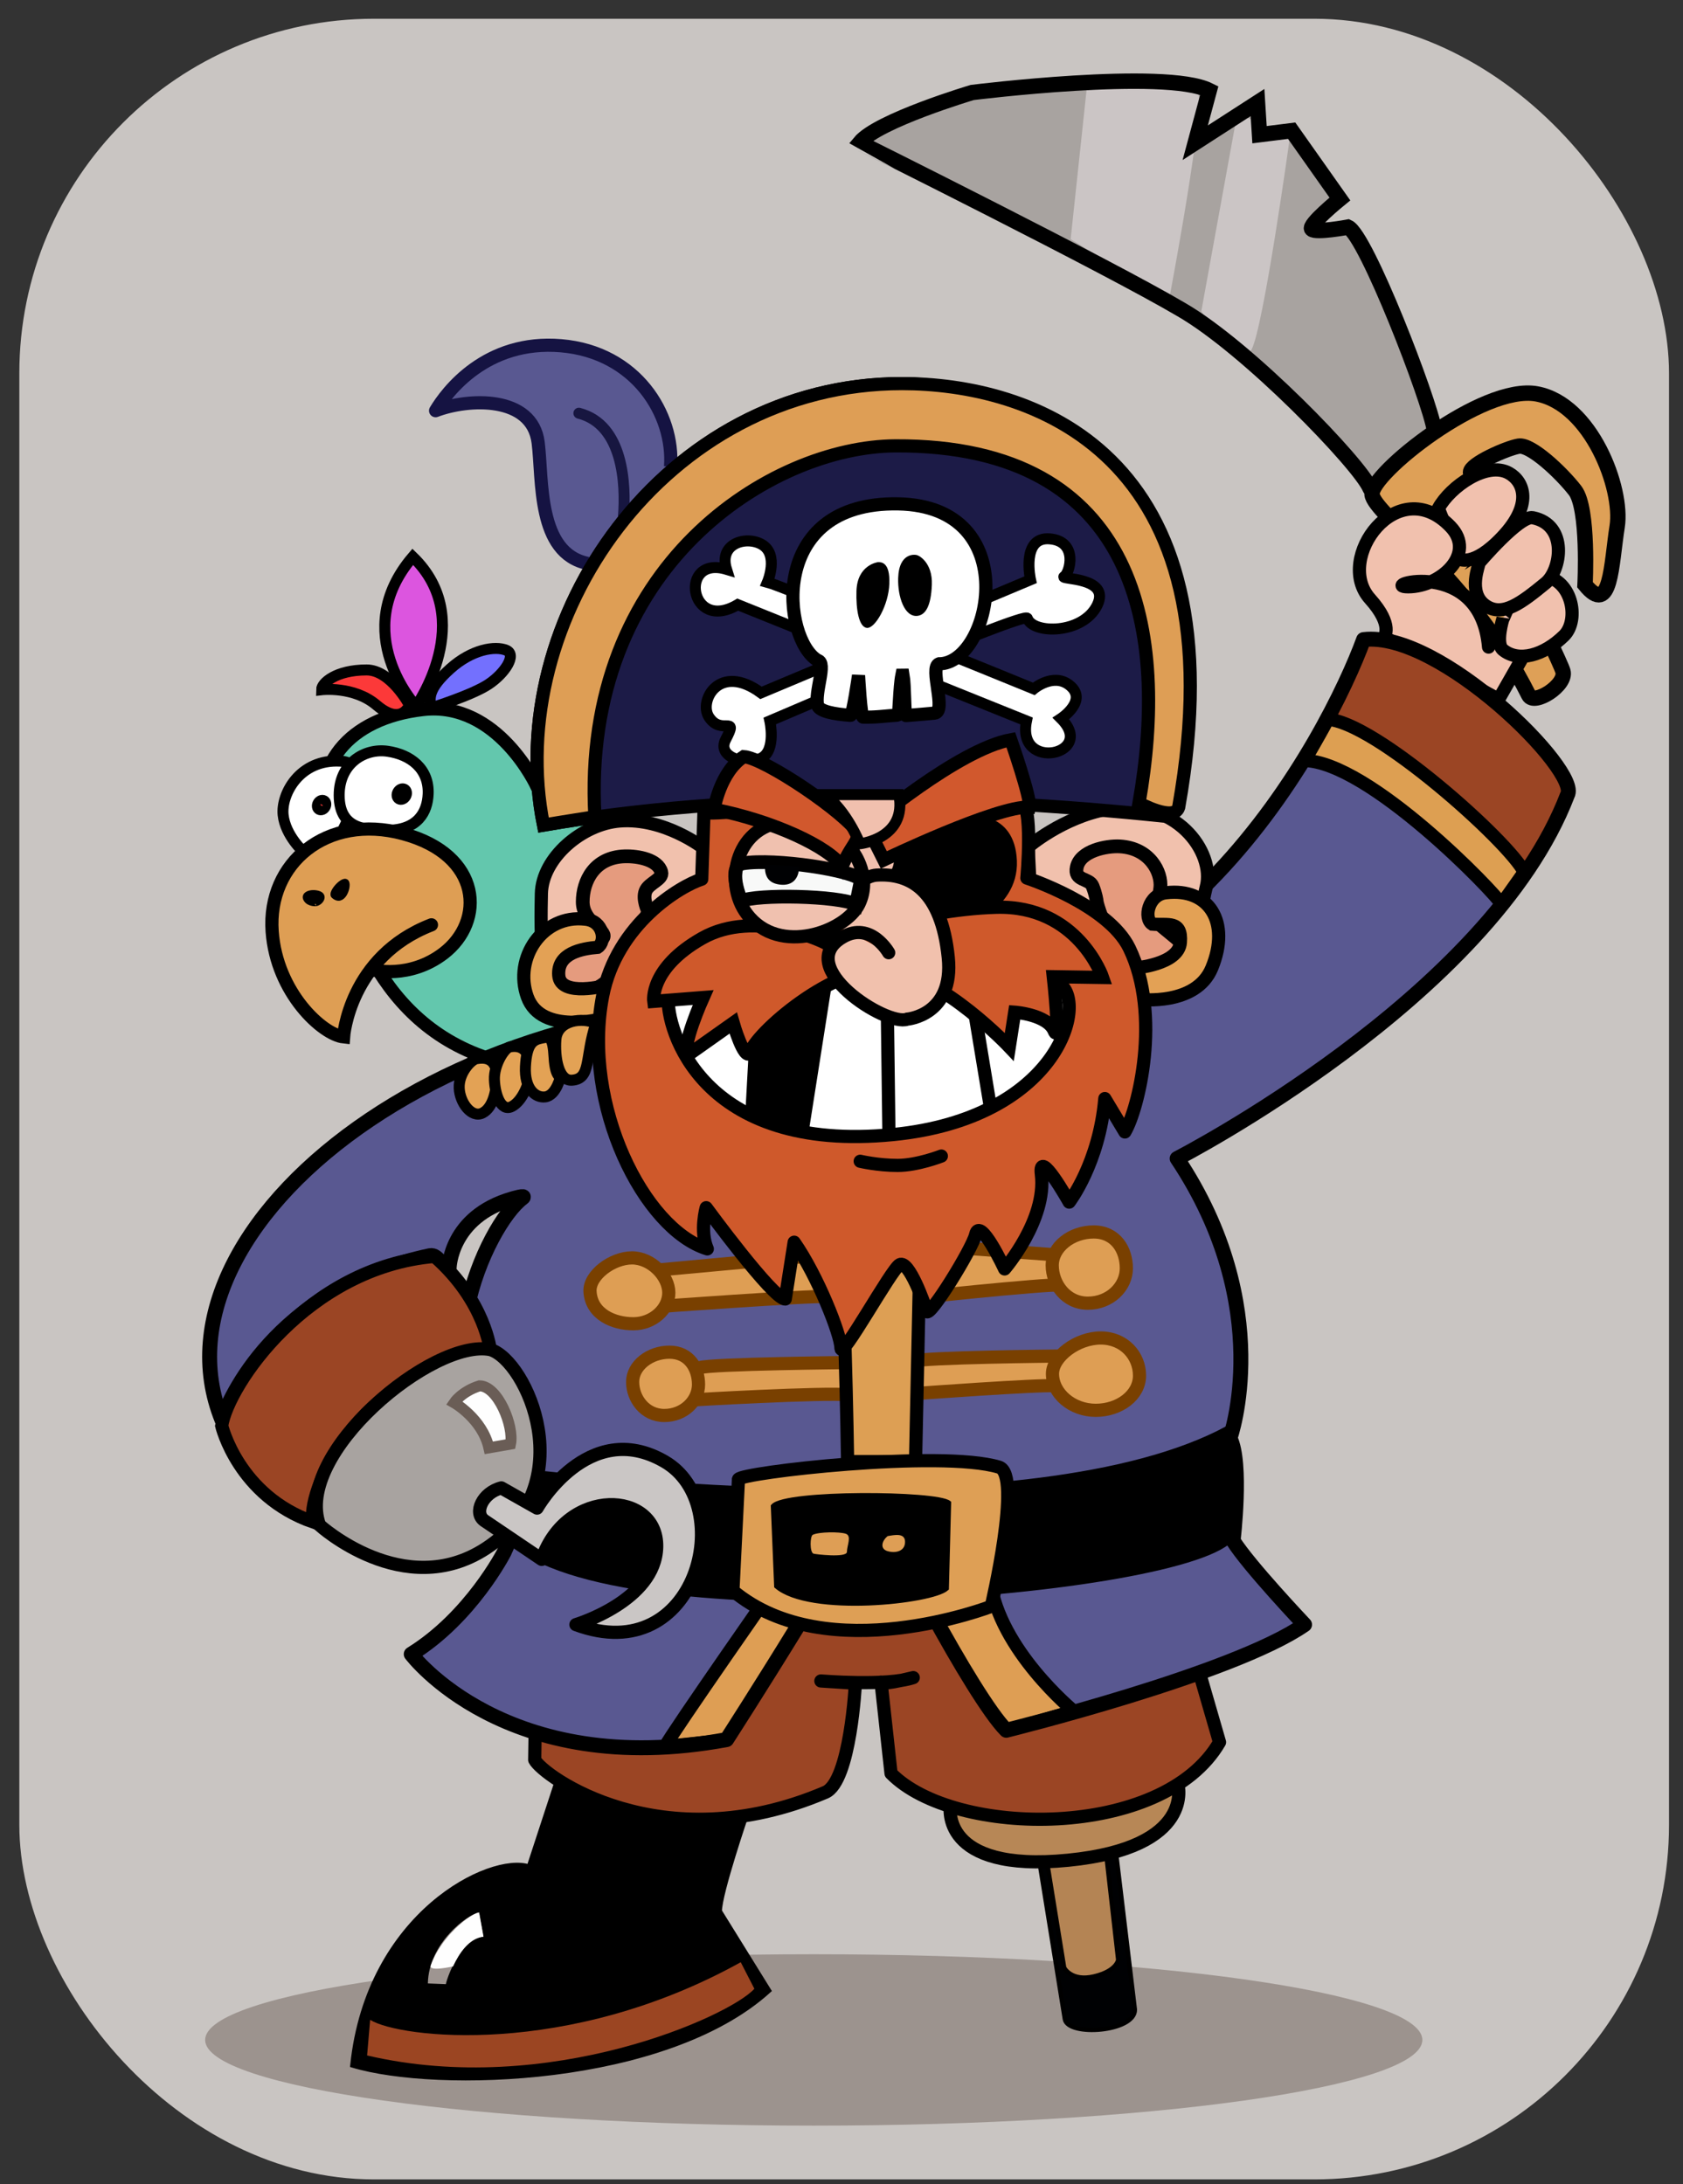 <?xml version="1.0" encoding="UTF-8" standalone="no"?>
<!-- Created with Inkscape (http://www.inkscape.org/) -->
<svg
   xmlns:dc="http://purl.org/dc/elements/1.1/"
   xmlns:cc="http://creativecommons.org/ns#"
   xmlns:rdf="http://www.w3.org/1999/02/22-rdf-syntax-ns#"
   xmlns:svg="http://www.w3.org/2000/svg"
   xmlns="http://www.w3.org/2000/svg"
   xmlns:sodipodi="http://sodipodi.sourceforge.net/DTD/sodipodi-0.dtd"
   xmlns:inkscape="http://www.inkscape.org/namespaces/inkscape"
   version="1.0"
   width="383"
   height="497"
   id="svg2"
   sodipodi:version="0.32"
   inkscape:version="0.46"
   sodipodi:docname="Piratey_vector_version.svg"
   inkscape:output_extension="org.inkscape.output.svg.inkscape">
  <rect width="100%" height="100%" fill="#333333" stroke="none"/>
  <sodipodi:namedview
     inkscape:window-height="711"
     inkscape:window-width="640"
     inkscape:pageshadow="2"
     inkscape:pageopacity="0.0"
     guidetolerance="10.0"
     gridtolerance="10.0"
     objecttolerance="10.0"
     borderopacity="1.0"
     bordercolor="#666666"
     pagecolor="#ffffff"
     id="base"
     showgrid="false"
     inkscape:zoom="0.99396378"
     inkscape:cx="191.5"
     inkscape:cy="248.5"
     inkscape:window-x="124"
     inkscape:window-y="170"
     inkscape:current-layer="svg2" />
  <defs
     id="defs4">
    <inkscape:perspective
       sodipodi:type="inkscape:persp3d"
       inkscape:vp_x="0 : 248.5 : 1"
       inkscape:vp_y="0 : 1000 : 0"
       inkscape:vp_z="383 : 248.5 : 1"
       inkscape:persp3d-origin="191.5 : 165.66667 : 1"
       id="perspective3469" />
  </defs>
  <rect
     style="opacity:1;fill:#c9c5c2;fill-opacity:1;stroke:none;stroke-width:4;stroke-linejoin:round;stroke-miterlimit:4;stroke-dasharray:none;stroke-dashoffset:0;stroke-opacity:1;display:inline"
     id="rect2463"
     width="375.416"
     height="491.667"
     x="4.399"
     y="4.266"
     ry="80.682" />
  <path
     id="path11436"
     style="fill:#a8a3a0;fill-opacity:1;fill-rule:evenodd;stroke:none;stroke-width:3;stroke-linecap:butt;stroke-linejoin:miter;stroke-opacity:1"
     d="M 311.777,109.565 C 309.491,104.078 284.027,79.201 268.796,70.431 C 252.194,60.622 195.639,32.481 195.638,32.48 C 199.753,27.451 221.243,21.049 221.243,21.049 C 221.243,21.049 265.139,15.562 275.198,20.592 C 275.198,20.592 271.997,32.48 271.997,32.48 L 286.172,23.335 L 286.629,30.651 L 293.945,29.737 L 304.919,45.283 C 304.919,45.283 297.603,51.227 298.517,52.142 C 299.432,53.056 306.748,51.684 306.748,51.684 C 310.863,53.513 326.409,96.305 326.409,96.305 L 311.777,109.565 z" />
  <path
     id="path16711"
     style="fill:#9c938e;fill-opacity:1;fill-rule:evenodd;stroke:none;stroke-width:2.5;stroke-linecap:round;stroke-linejoin:round;marker:none;marker-start:none;marker-mid:none;marker-end:none;stroke-miterlimit:4;stroke-dasharray:none;stroke-dashoffset:0;stroke-opacity:1;visibility:visible;display:inline;overflow:visible"
     d="M 323.684,464.2 C 323.684,474.97 261.675,483.7 185.184,483.7 C 108.692,483.7 46.684,474.97 46.684,464.2 C 46.684,453.43 108.692,444.7 185.184,444.7 C 261.675,444.7 323.684,453.43 323.684,464.2 z" />
  <path
     id="path3551"
     style="fill:#000000;fill-opacity:1;fill-rule:evenodd;stroke:#000000;stroke-width:1px;stroke-linecap:butt;stroke-linejoin:miter;stroke-opacity:1"
     d="M 127.243,403.761 L 120.366,424.753 C 111.68,421.858 83.769,435.399 80.192,469.994 C 99.375,475.785 151.492,474.337 175.018,452.984 C 175.018,452.984 163.798,434.887 163.798,434.887 C 163.798,430.841 169.951,412.81 169.951,412.81 L 127.243,403.761 z" />
  <path
     id="path3555"
     style="fill:#000103;fill-opacity:1;fill-rule:evenodd;stroke:#000000;stroke-width:1px;stroke-linecap:butt;stroke-linejoin:miter;stroke-opacity:1"
     d="M 236.546,423.667 L 242.336,459.498 C 243.06,463.48 258.261,462.407 258.261,457.327 C 258.261,457.327 253.918,421.134 253.918,421.134 L 236.546,423.667 z" />
  <path
     id="path8798"
     style="fill:#b48454;fill-opacity:1;fill-rule:evenodd;stroke:#000000;stroke-width:1px;stroke-linecap:butt;stroke-linejoin:miter;stroke-opacity:1"
     d="M 238.416,424.608 L 242.166,447.754 C 242.166,447.754 243.783,450.972 248.961,449.748 C 254.14,448.524 254.472,445.982 254.472,445.982 L 251.598,420.654" />
  <path
     id="path3553"
     style="fill:#b78756;fill-opacity:1;fill-rule:evenodd;stroke:#000000;stroke-width:3;stroke-linecap:butt;stroke-linejoin:miter;stroke-opacity:1"
     d="M 216.278,411 C 216.278,411 213.744,426.201 243.06,423.305 C 272.376,420.41 268.033,405.933 268.033,405.933 L 216.278,411 z" />
  <path
     id="path2656"
     style="fill:#9b4524;fill-opacity:1;fill-rule:evenodd;stroke:#000000;stroke-width:3;stroke-linecap:butt;stroke-linejoin:round;stroke-opacity:1"
     d="M 121.684,400.468 C 123.458,404.016 150.418,423.795 187.822,407.853 C 193.563,405.406 194.664,383.019 194.664,383.019 L 186.808,382.513 C 186.808,382.513 201.827,383.752 207.827,381.752 C 200.037,383.659 200.492,382.766 200.492,382.766 L 202.773,403.545 C 217.217,418.242 264.603,418.749 277.527,396.45 L 263.083,346.529 L 122.444,349.063 L 121.684,400.468 z" />
  <path
     id="path13192"
     style="fill:#63c7ad;fill-opacity:1;fill-rule:evenodd;stroke:#000000;stroke-width:3;stroke-linecap:butt;stroke-linejoin:miter;stroke-opacity:1"
     d="M 122.179,178.966 C 122.179,178.966 113.34,159.521 96.306,161.45 C 79.272,163.378 70.273,174.306 74.291,189.251 C 78.308,204.196 84.093,231.997 111.091,240.835 C 136.575,249.178 158.979,203.232 158.979,203.232 L 122.179,178.966 z" />
  <path
     id="path3584"
     style="fill:#f1c1ad;fill-opacity:1;fill-rule:evenodd;stroke:#000000;stroke-width:3;stroke-linecap:butt;stroke-linejoin:miter;stroke-opacity:1"
     d="M 160.087,192.979 C 160.087,192.979 151.243,186.036 141.08,186.813 C 132.447,187.473 123.39,195.237 123.202,203.33 C 123.014,211.422 122.826,228.735 128.283,229.112 C 133.741,229.488 136.94,228.547 136.94,228.547 L 137.128,228.547 L 159.899,203.33 L 160.087,192.979 z" />
  <path
     id="path12311"
     style="fill:#cbc5c5;fill-opacity:1;fill-rule:evenodd;stroke:none;stroke-width:1px;stroke-linecap:butt;stroke-linejoin:miter;stroke-opacity:1"
     d="M 243.648,54.428 L 247.306,20.135 C 247.306,20.135 270.168,18.763 272.454,20.592 C 274.741,22.421 266.053,68.145 266.053,68.145 L 243.648,54.428 z" />
  <path
     id="path11432"
     style="fill:#dea057;fill-opacity:1;fill-rule:evenodd;stroke:#000000;stroke-width:3.5;stroke-linecap:butt;stroke-linejoin:miter;marker:none;marker-start:none;marker-mid:none;marker-end:none;stroke-miterlimit:4;stroke-dasharray:none;stroke-dashoffset:0;stroke-opacity:1;visibility:visible;display:inline;overflow:visible"
     d="M 360.702,133.073 C 360.702,133.073 361.617,115.698 358.416,111.583 C 355.215,107.468 348.357,101.066 345.613,101.524 C 342.87,101.981 334.639,105.639 334.639,107.468 C 334.639,109.297 354.758,149.534 355.672,152.735 C 356.587,155.935 349.092,160.606 347.899,158.222 C 334.639,131.702 312.692,117.07 312.234,112.498 C 311.777,107.925 337.383,87.349 349.728,89.635 C 362.074,91.922 369.39,111.126 368.018,119.813 C 366.646,128.501 366.646,140.389 360.702,133.073 z" />
  <path
     id="path12313"
     style="fill:#cbc5c5;fill-opacity:1;fill-rule:evenodd;stroke:none;stroke-width:1px;stroke-linecap:butt;stroke-linejoin:miter;stroke-opacity:1"
     d="M 273.369,70.889 L 281.599,25.622 L 293.488,31.566 C 293.488,31.566 287.543,74.546 284.8,79.576 C 282.057,84.606 273.369,70.431 273.369,70.889 z" />
  <path
     id="path10553"
     style="fill:#f1c1ae;fill-opacity:1;fill-rule:evenodd;stroke:#000000;stroke-width:3;stroke-linecap:butt;stroke-linejoin:miter;stroke-miterlimit:4;stroke-dasharray:none;stroke-opacity:1"
     d="M 327.323,115.698 C 330.067,110.669 338.423,104.884 343.382,107.657 C 346.84,109.591 348.814,114.784 341.955,122.1 C 335.097,129.415 331.896,127.129 331.896,127.129 L 327.323,115.698 z" />
  <path
     id="path9673"
     style="fill:#f1c1ae;fill-opacity:1;fill-rule:evenodd;stroke:#000000;stroke-width:3;stroke-linecap:round;stroke-linejoin:round;stroke-miterlimit:4;stroke-dasharray:none;stroke-opacity:1"
     d="M 338.754,147.248 C 336.925,126.215 313.149,133.531 320.465,133.531 C 327.781,133.531 336.084,126.062 330.067,119.813 C 318.037,107.32 303.547,127.129 311.777,136.274 C 317.223,142.325 314.978,144.962 314.978,144.962 C 314.978,144.962 341.041,159.136 341.041,159.136 L 348.357,146.333" />
  <path
     id="path10557"
     style="fill:#f1c1ae;fill-opacity:1;fill-rule:evenodd;stroke:#000000;stroke-width:3;stroke-linecap:butt;stroke-linejoin:miter;stroke-miterlimit:4;stroke-dasharray:none;stroke-opacity:1"
     d="M 342.03,140.765 C 342.03,140.765 340.26,146.431 342.03,147.878 C 345.586,150.788 351.356,149.145 355.932,144.645 C 359.579,141.059 357.766,131.235 350.468,130.987 C 345.359,130.814 342.03,141.412 342.03,140.765 z" />
  <path
     id="path10555"
     style="fill:#f1c1ae;fill-opacity:1;fill-rule:evenodd;stroke:#000000;stroke-width:3;stroke-linecap:butt;stroke-linejoin:miter;stroke-miterlimit:4;stroke-dasharray:none;stroke-opacity:1"
     d="M 336.533,128.156 C 336.533,128.156 345.812,117.208 348.819,117.81 C 356.902,119.426 355.286,129.772 351.729,132.682 C 346.241,137.173 342.03,140.442 338.15,137.855 C 333.697,134.887 336.856,128.156 336.533,128.156 z" />
  <path
     id="path3624"
     style="fill:#595891;fill-opacity:1;fill-rule:evenodd;stroke:none;stroke-width:3;stroke-linecap:butt;stroke-linejoin:miter;stroke-opacity:1"
     d="M 228.995,393.734 C 228.995,393.734 280.613,381.006 296.877,369.692 C 296.877,369.692 284.149,356.257 280.613,350.6 C 280.613,350.6 282.735,332.923 279.906,327.266 C 279.906,327.266 290.513,297.567 267.885,263.626 C 267.885,263.626 339.303,226.391 356.981,180.188 C 360.266,171.602 320.149,144.167 310.312,145.539 C 302.534,166.753 266.265,238.325 198.589,229.685 C 109.468,218.308 31.768,276.923 50.523,323.138 C 52.959,316.035 64.239,292.264 97.473,285.193 C 99.381,284.787 101.045,288.305 102.495,287.964 C 102.495,287.964 104.885,275.873 116.565,272.819 C 116.565,272.819 90.724,310.459 116.327,334.283 C 121.421,339.023 117.347,347.313 114.717,353.238 C 114.717,353.238 107.181,368.012 93.584,376.41 C 93.584,376.41 115.09,405.176 165.355,395.855 C 165.355,395.855 196.679,347.202 198.589,339.287 C 201.064,347.418 221.57,386.309 228.995,393.734 z" />
  <path
     id="path3570"
     style="fill:#de9e54;fill-opacity:1;fill-rule:evenodd;stroke:#794000;stroke-width:3;stroke-linecap:butt;stroke-linejoin:miter;stroke-opacity:1"
     d="M 157.198,318.576 C 157.198,318.576 187.183,316.812 193.357,317.4 C 196.881,317.735 193.651,310.05 193.651,310.05 C 193.651,310.05 161.607,310.344 159.256,311.226 C 156.904,312.108 156.61,317.4 157.198,318.576 z" />
  <path
     id="path3561"
     style="fill:#de9e54;fill-opacity:1;fill-rule:evenodd;stroke:#794000;stroke-width:3;stroke-linecap:butt;stroke-linejoin:miter;marker:none;marker-start:none;marker-mid:none;marker-end:none;stroke-miterlimit:4;stroke-dasharray:none;stroke-dashoffset:0;stroke-opacity:1;visibility:visible;display:inline;overflow:visible"
     d="M 158.962,315.048 C 158.962,318.78 155.634,322.103 151.171,322.103 C 146.709,322.103 143.969,318.192 143.969,314.46 C 143.969,310.728 147.885,307.698 152.347,307.698 C 156.81,307.698 158.962,311.315 158.962,315.048 z" />
  <path
     id="path3539"
     style="fill:#de9e54;fill-opacity:1;fill-rule:evenodd;stroke:#000000;stroke-width:3;stroke-linecap:butt;stroke-linejoin:miter;stroke-opacity:1"
     d="M 213.162,368.322 L 225.346,359.734 C 227.373,375.445 244.328,389.351 244.328,389.351 L 229.603,393.669" />
  <path
     id="path3580"
     style="fill:#9b4524;fill-opacity:1;fill-rule:evenodd;stroke:#000000;stroke-width:1px;stroke-linecap:butt;stroke-linejoin:miter;stroke-opacity:1"
     d="M 302.178,164.607 L 310.772,146.074 C 323.53,144.964 353.025,165.531 357.648,179.214 C 357.648,179.214 346.923,199.737 346.923,199.737 L 302.178,164.607 z" />
  <path
     id="path3578"
     style="fill:#dd9f52;fill-opacity:1;fill-rule:evenodd;stroke:#000000;stroke-width:3;stroke-linecap:butt;stroke-linejoin:miter;stroke-opacity:1"
     d="M 296.738,173.06 C 311.529,173.245 340.426,203.353 341.696,205.735 L 346.853,198.459 C 343.48,191.593 312.717,164.052 301.993,163.682 C 301.993,163.682 297.292,172.875 296.738,173.06 z" />
  <path
     id="path3537"
     style="fill:#de9e54;fill-opacity:1;fill-rule:evenodd;stroke:#000000;stroke-width:3;stroke-linecap:butt;stroke-linejoin:miter;stroke-opacity:1"
     d="M 165.259,395.953 L 151.339,397.446 C 152.859,394.406 178.193,358.186 178.193,358.186 L 186.808,361.734" />
  <path
     id="coat"
     style="fill:none;fill-opacity:1;fill-rule:evenodd;stroke:#000000;stroke-width:3.4;stroke-linecap:butt;stroke-linejoin:round;stroke-miterlimit:4;stroke-dasharray:none;stroke-opacity:1"
     d="M 228.995,393.734 C 228.995,393.734 280.613,381.006 296.877,369.692 C 296.877,369.692 284.149,356.257 280.613,350.6 C 280.613,350.6 282.735,332.923 279.906,327.266 C 279.906,327.266 290.513,297.567 267.885,263.626 C 267.885,263.626 339.025,227.087 356.702,180.884 C 359.782,175.551 327.669,143.47 310.312,145.539 C 302.534,166.753 266.265,238.325 198.589,229.685 C 109.468,218.308 31.768,276.923 50.523,323.138 C 52.959,316.035 64.601,292.808 97.835,285.737 C 99.743,285.331 100.767,288.824 102.217,288.483 C 102.217,288.483 102.42,276.9 116.565,272.819 C 116.565,272.819 120.002,271.784 118.878,272.624 C 110.83,278.639 94.113,313.613 116.327,334.283 C 121.421,339.023 117.347,347.313 114.717,353.238 C 114.717,353.238 107.181,368.012 93.584,376.41 C 93.584,376.41 115.09,405.176 165.355,395.855 C 165.355,395.855 196.679,347.202 198.589,339.287 C 201.064,347.418 221.57,386.309 228.995,393.734 z" />
  <path
     id="path3586"
     style="fill:#f1c1ad;fill-opacity:1;fill-rule:evenodd;stroke:#000000;stroke-width:3;stroke-linecap:butt;stroke-linejoin:miter;marker:none;marker-start:none;marker-mid:none;marker-end:none;stroke-miterlimit:4;stroke-dasharray:none;stroke-dashoffset:0;stroke-opacity:1;visibility:visible;display:inline;overflow:visible"
     d="M 233.977,192.731 C 233.977,192.731 241.661,186.04 251.907,184.136 C 267.51,181.235 276.582,193.911 274.516,201.808 C 272.421,209.815 272.266,226.467 266.686,226.851 C 261.105,227.236 257.834,226.274 257.834,226.274 L 257.642,226.274 L 234.358,200.491 L 233.977,192.731 z" />
  <path
     id="path3594"
     style="fill:#e59b7e;fill-opacity:1;fill-rule:evenodd;stroke:#000000;stroke-width:3.125;stroke-linecap:butt;stroke-linejoin:miter;marker:none;marker-start:none;marker-mid:none;marker-end:none;stroke-miterlimit:4;stroke-dasharray:none;stroke-dashoffset:0;stroke-opacity:1;visibility:visible;display:inline;overflow:visible"
     d="M 249.57,205.023 C 249.57,205.023 249.383,203.517 248.629,201.636 C 247.876,199.756 244.336,200.526 245.053,197.307 C 245.888,193.567 251.827,192.435 254.839,192.603 C 261.614,192.979 264.437,198.437 264.061,202.012 C 263.568,206.691 261.614,204.27 261.991,208.034 C 262.175,209.879 270.271,214.621 270.083,216.503 C 269.895,218.385 270.459,224.03 261.991,221.96 C 253.522,219.89 249.382,205.211 249.57,205.023 z" />
  <path
     id="path3572"
     style="fill:#de9e54;fill-opacity:1;fill-rule:evenodd;stroke:#794000;stroke-width:3;stroke-linecap:butt;stroke-linejoin:miter;stroke-opacity:1"
     d="M 208.35,317.106 C 208.35,317.106 236.572,315.048 240.099,315.342 C 243.627,315.636 240.393,308.58 240.393,308.58 C 240.393,308.58 210.114,308.874 207.762,309.756 C 205.41,310.638 208.056,317.988 208.35,317.106 z" />
  <path
     id="path3592"
     style="fill:#e59b7e;fill-opacity:1;fill-rule:evenodd;stroke:#000000;stroke-width:3.125;stroke-linecap:butt;stroke-linejoin:miter;stroke-miterlimit:4;stroke-dasharray:none;stroke-opacity:1"
     d="M 147.479,207.282 C 147.479,207.282 146.161,204.647 146.914,202.765 C 147.667,200.883 150.937,200.113 150.49,198.437 C 149.737,195.614 145.225,194.777 142.209,194.861 C 135.246,195.049 132.612,200.507 132.612,205.211 C 132.612,209.916 138.069,211.61 137.316,213.304 C 136.564,214.997 126.778,216.879 126.966,218.761 C 127.154,220.643 125.46,227.606 133.929,225.536 C 142.398,223.466 147.667,207.47 147.479,207.282 z" />
  <path
     id="path3588"
     style="fill:#e3a155;fill-opacity:1;fill-rule:evenodd;stroke:#000000;stroke-width:3;stroke-linecap:butt;stroke-linejoin:miter;stroke-opacity:1"
     d="M 138.069,224.219 C 138.069,224.219 127.531,227.042 127.154,221.96 C 126.778,216.879 132.375,215.872 135.999,215.562 C 138.019,214.26 137.319,209.54 133.176,209.163 C 123.541,208.034 116.804,218.008 120.003,226.853 C 123.202,235.698 137.316,231.746 137.316,231.746 L 138.069,224.219 z" />
  <path
     id="path3574"
     style="fill:#de9e54;fill-opacity:1;fill-rule:evenodd;stroke:#794000;stroke-width:3;stroke-linecap:butt;stroke-linejoin:miter;stroke-opacity:1"
     d="M 148.379,297.409 C 148.379,297.409 184.538,294.763 188.065,295.057 C 191.593,295.351 186.008,285.65 186.008,285.65 L 147.791,289.178 L 148.379,297.409 z" />
  <path
     id="path3564"
     style="fill:#de9e54;fill-opacity:1;fill-rule:evenodd;stroke:#794000;stroke-width:3;stroke-linecap:butt;stroke-linejoin:miter;marker:none;marker-start:none;marker-mid:none;marker-end:none;stroke-miterlimit:4;stroke-dasharray:none;stroke-dashoffset:0;stroke-opacity:1;visibility:visible;display:inline;overflow:visible"
     d="M 152.2,294.175 C 152.2,297.908 148.578,301.231 144.116,301.231 C 139.653,301.231 134.562,299.084 134.268,293.882 C 134.057,290.155 139.359,286.238 143.822,286.238 C 148.284,286.238 152.2,290.443 152.2,294.175 z" />
  <path
     id="path2648"
     style="fill:#9b4524;fill-opacity:1;fill-rule:evenodd;stroke:#000000;stroke-width:3;stroke-linecap:butt;stroke-linejoin:miter;marker:none;marker-start:none;marker-mid:none;marker-end:none;stroke-miterlimit:4;stroke-dasharray:none;stroke-dashoffset:0;stroke-opacity:1;visibility:visible;display:inline;overflow:visible"
     d="M 98.887,285.9 C 69.896,288.375 51.864,315.245 50.45,324.437 C 50.45,324.437 54.224,340.399 71.31,346.358 C 69.542,340.701 80.142,312.516 111.615,307.467 C 111.615,307.467 110.554,296.153 98.887,285.9 z" />
  <path
     id="path3543"
     style="fill:#000000;fill-opacity:1;fill-rule:evenodd;stroke:#000000;stroke-width:1px;stroke-linecap:butt;stroke-linejoin:miter;stroke-opacity:1"
     d="M 116.109,350.584 C 139.422,373.644 271.69,362.96 280.562,349.777 L 279.301,324.99 C 234.702,349.063 127.005,335.38 122.444,335.126 L 116.109,350.584 z" />
  <path
     id="path2652"
     style="fill:#a8a3a0;fill-opacity:1;fill-rule:evenodd;stroke:#000000;stroke-width:3;stroke-linecap:butt;stroke-linejoin:miter;marker:none;marker-start:none;marker-mid:none;marker-end:none;stroke-miterlimit:4;stroke-dasharray:none;stroke-dashoffset:0;stroke-opacity:1;visibility:visible;display:inline;overflow:visible"
     d="M 72.724,347.065 C 72.724,347.065 91.907,364.521 110.554,352.368 C 132.765,337.893 119.817,309.579 111.615,307.113 C 98.644,304.446 66.714,330.801 72.724,347.065 z" />
  <path
     id="path2654"
     style="fill:#cac6c5;fill-opacity:1;fill-rule:evenodd;stroke:#000000;stroke-width:3;stroke-linecap:butt;stroke-linejoin:round;marker:none;marker-start:none;marker-mid:none;marker-end:none;stroke-miterlimit:4;stroke-dasharray:none;stroke-dashoffset:0;stroke-opacity:1;visibility:visible;display:inline;overflow:visible"
     d="M 110.201,346.004 C 107.726,344.236 109.847,339.64 114.09,338.58 C 114.09,338.58 122.221,343.176 122.221,343.176 C 122.221,343.176 133.869,322.556 151.213,332.569 C 168.133,342.338 158.637,379.945 131.06,369.692 C 131.06,369.692 149.175,364.284 149.445,352.015 C 149.726,339.228 128.939,338.226 123.282,354.843 C 123.282,354.843 110.201,346.004 110.201,346.004 z" />
  <path
     id="path3576"
     style="fill:#de9e54;fill-opacity:1;fill-rule:evenodd;stroke:#794000;stroke-width:3;stroke-linecap:butt;stroke-linejoin:miter;stroke-opacity:1"
     d="M 205.116,295.645 C 205.116,295.645 238.041,292.118 241.569,292.412 C 245.097,292.706 241.569,285.65 241.569,285.65 L 205.704,283.004 L 205.116,295.645 z" />
  <path
     id="path3549"
     style="fill:#dd9f54;fill-opacity:1;fill-rule:evenodd;stroke:#000000;stroke-width:3;stroke-linecap:butt;stroke-linejoin:miter;stroke-opacity:1"
     d="M 192.89,332.592 C 192.89,332.592 192.13,281.912 190.356,273.549 L 209.615,273.042 L 208.348,332.592 L 192.89,332.592 z" />
  <path
     id="path3566"
     style="fill:#de9e54;fill-opacity:1;fill-rule:evenodd;stroke:#794000;stroke-width:3;stroke-linecap:butt;stroke-linejoin:miter;marker:none;marker-start:none;marker-mid:none;marker-end:none;stroke-miterlimit:4;stroke-dasharray:none;stroke-dashoffset:0;stroke-opacity:1;visibility:visible;display:inline;overflow:visible"
     d="M 259.32,313.02 C 259.32,317.514 254.727,320.927 249.356,320.927 C 243.985,320.927 239.511,317.1 239.511,312.606 C 239.511,308.7 245.106,304.465 250.477,304.465 C 255.848,304.465 259.32,308.526 259.32,313.02 z" />
  <path
     id="path3541"
     style="fill:#de9f55;fill-opacity:1;fill-rule:evenodd;stroke:#000000;stroke-width:3;stroke-linecap:butt;stroke-linejoin:miter;stroke-opacity:1"
     d="M 168.05,336.619 C 168.55,335.119 214.02,329.836 227.353,333.859 C 232.674,335.465 225.579,365.535 225.579,365.535 C 225.579,365.535 188.329,379.979 166.79,361.987 C 166.79,361.987 168.05,336.619 168.05,336.619 z" />
  <path
     id="path3545"
     style="fill:#000000;fill-opacity:1;fill-rule:evenodd;stroke:#000000;stroke-width:1px;stroke-linecap:butt;stroke-linejoin:miter;stroke-opacity:1"
     d="M 175.912,342.728 L 176.672,360.973 C 184.274,367.562 212.149,364.521 215.443,361.48 L 215.95,341.968 C 213.162,339.687 178.7,339.434 175.912,342.728 z" />
  <path
     id="path3590"
     style="fill:#e3a155;fill-opacity:1;fill-rule:evenodd;stroke:#000000;stroke-width:3;stroke-linecap:butt;stroke-linejoin:miter;marker:none;marker-start:none;marker-mid:none;marker-end:none;stroke-miterlimit:4;stroke-dasharray:none;stroke-dashoffset:0;stroke-opacity:1;visibility:visible;display:inline;overflow:visible"
     d="M 258.271,220.267 C 258.271,220.267 268.245,219.514 268.621,214.433 C 268.998,209.352 265.847,210.603 262.223,210.293 C 260.203,208.991 261.279,203.518 265.422,203.141 C 275.057,202.012 280.101,209.728 275.773,220.267 C 272.199,228.967 259.4,227.418 259.4,227.418 L 258.271,220.267 z" />
  <path
     id="path3547"
     style="fill:#cf592b;fill-opacity:1;fill-rule:evenodd;stroke:#000000;stroke-width:3;stroke-linecap:butt;stroke-linejoin:round;stroke-opacity:1"
     d="M 159.694,200.062 C 154.88,201.583 140.324,210.228 137.141,226.67 C 132.348,251.432 146.586,279.727 160.961,284.192 C 159.188,280.138 160.708,274.816 160.708,274.816 C 160.708,274.816 175.912,295.595 178.7,295.595 L 180.727,282.672 C 186.048,290.274 191.37,303.704 191.37,306.745 C 191.37,309.786 202.89,288.702 204.759,287.767 C 206.841,286.726 210.375,296.609 210.882,298.383 C 211.389,300.157 221.271,284.192 222.031,280.898 C 223.002,276.693 228.62,288.753 228.62,288.753 C 228.62,288.753 238.249,277.604 236.982,267.214 C 236.206,260.846 243.317,273.549 243.317,273.549 C 243.317,273.549 250.159,264.68 251.426,249.983 C 251.426,249.983 255.988,257.585 255.988,257.585 C 259.028,252.517 264.383,231.008 257.001,215.773 C 252.187,205.839 233.688,199.809 233.688,199.809 C 233.688,199.809 235.25,182.825 232.182,182.235 C 214.365,178.805 163.498,186.095 160.201,184.858 C 160.201,184.858 159.694,200.062 159.694,200.062 z" />
  <path
     id="path3568"
     style="fill:#de9e54;fill-opacity:1;fill-rule:evenodd;stroke:#794000;stroke-width:3;stroke-linecap:butt;stroke-linejoin:miter;marker:none;marker-start:none;marker-mid:none;marker-end:none;stroke-miterlimit:4;stroke-dasharray:none;stroke-dashoffset:0;stroke-opacity:1;visibility:visible;display:inline;overflow:visible"
     d="M 256.323,288.608 C 256.323,292.807 252.58,296.546 247.559,296.546 C 242.538,296.546 239.456,292.146 239.456,287.947 C 239.456,283.748 243.861,280.34 248.882,280.34 C 253.902,280.34 256.323,284.409 256.323,288.608 z" />
  <path
     id="path6163"
     style="fill:#595891;fill-opacity:1;fill-rule:evenodd;stroke:#151342;stroke-width:3;stroke-linecap:butt;stroke-linejoin:round;stroke-opacity:1"
     d="M 133.767,128.217 C 122.178,125.9 123.532,109.14 122.468,100.714 C 121.104,89.919 106.55,90.607 99.128,93.451 C 101.662,89.211 110.589,77.227 127.683,78.675 C 144.776,80.124 153.468,94.32 152.599,106.199" />
  <path
     id="path6165"
     style="fill:none;fill-opacity:0.75;fill-rule:evenodd;stroke:#171640;stroke-width:2.5;stroke-linecap:round;stroke-linejoin:miter;stroke-miterlimit:4;stroke-dasharray:none;stroke-opacity:1"
     d="M 141.879,117.498 C 142.458,110.255 141.879,96.638 131.739,94.03" />
  <path
     id="path3557"
     style="fill:#1c1b47;fill-opacity:1;fill-rule:evenodd;stroke:#000000;stroke-width:3;stroke-linecap:butt;stroke-linejoin:miter;stroke-opacity:1"
     d="M 123.684,187.756 C 114.277,141.014 151.177,87.288 205.281,87.288 C 233.673,87.288 267.324,110.391 267.324,144.835 C 267.324,172.693 265.628,185.789 265.628,185.789 C 217.415,180.748 168.123,180.119 123.684,187.756 z" />
  <path
     id="path3597"
     style="fill:#de9e55;fill-opacity:1;fill-rule:evenodd;stroke:#000000;stroke-width:3;stroke-linecap:butt;stroke-linejoin:miter;stroke-opacity:1"
     d="M 123.684,187.756 C 114.277,141.014 151.177,87.288 205.281,87.288 C 233.673,87.288 282.801,102.002 268.23,183.708 C 267.173,187.093 259.205,182.737 259.205,182.737 C 265.927,144.503 259.57,101.188 203.782,101.456 C 175.684,101.59 132.122,128.626 135.388,185.874 C 135.388,185.874 127.521,187.097 123.684,187.756 z" />
  <path
     id="path12315"
     style="fill:none;fill-opacity:1;fill-rule:evenodd;stroke:#000000;stroke-width:3.5;stroke-linecap:round;stroke-linejoin:miter;stroke-miterlimit:4;stroke-dasharray:none;stroke-opacity:1"
     d="M 311.777,111.126 C 309.491,105.639 284.027,79.201 268.796,70.431 C 252.194,60.622 195.639,32.481 195.638,32.48 C 199.753,27.451 221.243,21.049 221.243,21.049 C 221.243,21.049 265.139,15.562 275.198,20.592 C 275.198,20.592 271.997,32.48 271.997,32.48 L 286.172,23.335 L 286.629,30.651 L 293.945,29.737 L 304.919,45.283 C 304.919,45.283 297.603,51.227 298.517,52.142 C 299.432,53.056 306.748,51.684 306.748,51.684 C 310.863,53.513 325.368,91.1 326.409,97.866" />
  <path
     id="path3601"
     style="fill:#000000;fill-opacity:1;fill-rule:evenodd;stroke:#000000;stroke-width:1px;stroke-linecap:butt;stroke-linejoin:miter;stroke-opacity:1"
     d="M 214.908,211.239 C 218.021,211.683 231.358,207.015 230.914,195.9 C 230.469,184.785 220.466,186.119 220.466,186.119 L 200.237,197.012 L 214.908,211.239 z" />
  <path
     id="path7915"
     style="fill:#ffffff;fill-opacity:1;fill-rule:evenodd;stroke:#000000;stroke-width:2.5;stroke-linecap:butt;stroke-linejoin:miter;stroke-miterlimit:4;stroke-dasharray:none;stroke-opacity:1"
     d="M 234.513,131.929 C 234.513,131.929 232.323,122.073 238.894,122.62 C 245.464,123.168 243.457,130.449 242.179,131.179 C 240.901,131.909 252.948,131.199 249.663,137.77 C 246.377,144.341 235.06,144.341 233.783,140.69 C 233.231,139.113 175.192,164.053 175.192,164.053 C 175.192,164.053 176.652,170.624 173.367,172.449 C 170.082,174.275 162.963,172.449 165.153,168.251 C 168.16,162.489 164.12,167.505 161.32,163.141 C 158.969,159.476 163.683,150.705 173.184,157.665 L 234.513,131.929 z" />
  <path
     id="path19343"
     style="fill:#f1c0ae;fill-opacity:1;fill-rule:evenodd;stroke:none;stroke-width:2.5;stroke-linecap:butt;stroke-linejoin:miter;marker:none;marker-start:none;marker-mid:none;marker-end:none;stroke-miterlimit:4;stroke-dasharray:none;stroke-dashoffset:0;stroke-opacity:1;visibility:visible;display:inline;overflow:visible"
     d="M 203.433,195.786 C 203.433,198.467 201,200.641 197.998,200.641 C 194.997,200.641 192.564,198.467 192.564,195.786 C 192.564,193.105 194.997,190.931 197.998,190.931 C 201,190.931 203.433,193.105 203.433,195.786 z" />
  <path
     id="path3603"
     style="fill:#d1582d;fill-opacity:1;fill-rule:evenodd;stroke:#000000;stroke-width:3;stroke-linecap:butt;stroke-linejoin:miter;marker:none;marker-start:none;marker-mid:none;marker-end:none;stroke-miterlimit:4;stroke-dasharray:none;stroke-dashoffset:0;stroke-opacity:1;visibility:visible;display:inline;overflow:visible"
     d="M 201.126,195.678 L 197.347,188.12 C 197.347,188.12 218.021,170.558 230.025,168.335 C 230.025,168.335 234.693,181.673 234.248,183.674 C 226.865,183.333 201.126,195.678 201.126,195.678 z" />
  <path
     id="path3611"
     style="fill:#ffffff;fill-opacity:1;fill-rule:evenodd;stroke:#000000;stroke-width:3;stroke-linecap:butt;stroke-linejoin:miter;stroke-opacity:1"
     d="M 152.085,226.716 C 151.48,234.176 159.683,262.516 203.299,258.17 C 240.452,254.468 247.658,228.53 241.206,223.893 C 240.197,222.147 171.039,221.07 152.085,226.716 z" />
  <path
     id="path3614"
     style="fill:none;fill-opacity:0.75;fill-rule:evenodd;stroke:#000000;stroke-width:3;stroke-linecap:butt;stroke-linejoin:miter;stroke-opacity:1"
     d="M 202.291,257.766 L 201.888,226.514" />
  <path
     id="path3616"
     style="fill:none;fill-opacity:0.75;fill-rule:evenodd;stroke:#000000;stroke-width:3;stroke-linecap:butt;stroke-linejoin:miter;stroke-opacity:1"
     d="M 225.277,251.314 L 221.446,228.127" />
  <path
     id="path3618"
     style="fill:#000000;fill-opacity:1;fill-rule:evenodd;stroke:none;stroke-width:1px;stroke-linecap:butt;stroke-linejoin:miter;stroke-opacity:1"
     d="M 169.627,253.129 L 171.24,223.489 L 189.387,223.489 L 183.943,258.17 L 169.627,253.129 z" />
  <path
     id="path3605"
     style="fill:#cf592b;fill-opacity:1;fill-rule:evenodd;stroke:#000000;stroke-width:3;stroke-linecap:butt;stroke-linejoin:miter;stroke-opacity:1"
     d="M 187.738,214.53 C 187.738,214.53 171.94,206.631 159.828,213.477 C 147.717,220.323 148.77,227.87 148.77,227.87 L 160.004,226.993 C 160.004,226.993 154.738,238.753 156.669,239.982 C 156.669,239.982 166.85,232.785 166.85,232.785 C 166.85,232.785 169.307,241.386 170.711,239.631 C 171.413,235.594 190.195,218.918 202.482,220.674 C 214.769,222.429 229.689,238.227 229.689,238.227 L 230.918,230.328 C 230.918,230.328 238.29,230.854 239.87,234.541 C 241.449,238.227 239.694,222.253 239.694,222.253 L 250.928,222.429 C 250.928,222.429 245.311,205.929 226.705,206.456 C 208.099,206.982 187.738,214.53 187.738,214.53 z" />
  <path
     id="path3599"
     style="fill:#f1c1ad;fill-opacity:1;fill-rule:evenodd;stroke:#000000;stroke-width:3;stroke-linecap:round;stroke-linejoin:miter;stroke-opacity:1"
     d="M 185.851,208.256 C 186.93,207.852 195.178,199.425 199.432,199.141 C 207.154,198.624 214.254,202.618 215.798,217.908 C 217.125,231.059 206.461,231.912 206.461,231.912 C 201.793,233.691 180.313,219.896 191.79,213.239 C 198.153,209.548 202.238,216.796 202.238,216.796" />
  <path
     id="path3607"
     style="fill:#f0c1af;fill-opacity:1;fill-rule:evenodd;stroke:none;stroke-width:3;stroke-linecap:butt;stroke-linejoin:miter;stroke-opacity:1"
     d="M 194.232,193.993 C 194.232,193.993 198.445,199.61 195.461,205.754 C 192.477,211.897 177.381,217.69 170.009,208.036 C 164.416,200.712 167.727,187.148 179.488,186.972 C 191.248,186.797 194.759,194.52 194.232,193.993 z" />
  <path
     id="path3609"
     style="fill:#f8f9f8;fill-opacity:1;fill-rule:evenodd;stroke:#000000;stroke-width:3.125;stroke-linecap:butt;stroke-linejoin:miter;stroke-miterlimit:4;stroke-dasharray:none;stroke-opacity:1"
     d="M 168.685,205.047 C 172.315,203.434 190.779,203.801 194.812,205.817 C 194.812,205.817 195.935,200.267 195.935,200.267 C 194.523,198.05 176.281,195.261 169.022,196.471 C 165.355,197.082 168.685,205.047 168.685,205.047 z" />
  <path
     id="path3620"
     style="fill:#000103;fill-opacity:1;fill-rule:evenodd;stroke:none;stroke-width:1px;stroke-linecap:butt;stroke-linejoin:miter;stroke-opacity:1"
     d="M 174.063,196.79 C 174.014,198.782 174.379,200.877 177.383,201.285 C 180.621,201.725 181.841,199.578 181.843,197.252 C 181.843,197.252 177.087,196.723 174.063,196.79 z" />
  <path
     id="path1773"
     style="fill:#9b4522;fill-opacity:1;fill-rule:evenodd;stroke:none;stroke-width:1px;stroke-linecap:butt;stroke-linejoin:miter;stroke-opacity:1"
     d="M 84.232,459.623 C 90.786,463.762 129.074,468.418 168.569,446.515 C 168.569,446.515 171.674,452.551 171.674,452.551 C 166.155,458.76 124.935,477.387 83.542,467.729 C 83.542,467.729 84.232,459.623 84.232,459.623 z" />
  <path
     id="path2649"
     style="fill:#fefefe;fill-opacity:1;fill-rule:evenodd;stroke:#6a5d56;stroke-width:2.5;stroke-linecap:butt;stroke-linejoin:miter;stroke-miterlimit:4;stroke-dasharray:none;stroke-opacity:1"
     d="M 103.345,319.203 C 103.345,319.203 109.76,322.838 111.257,329.466 L 116.175,328.611 C 117.03,324.548 113.312,315.354 109.118,315.354 C 105.056,316.637 103.345,319.203 103.345,319.203 z" />
  <path
     id="path3528"
     style="fill:none;fill-opacity:1;fill-rule:evenodd;stroke:#000000;stroke-width:3;stroke-linecap:butt;stroke-linejoin:miter;stroke-opacity:1"
     d="M 194.232,193.993 C 194.232,193.993 198.445,199.61 195.461,205.754 C 192.477,211.897 177.381,217.69 170.009,208.036 C 164.416,200.712 167.727,187.148 179.488,186.972 C 191.248,186.797 194.759,194.52 194.232,193.993 z" />
  <path
     id="path3559"
     style="fill:#d1582d;fill-opacity:1;fill-rule:evenodd;stroke:#000000;stroke-width:3;stroke-linecap:butt;stroke-linejoin:miter;stroke-opacity:1"
     d="M 162.489,184.161 C 162.489,184.161 163.837,175.646 169.251,172.175 C 173.954,172.469 192.712,185.133 195.415,189.814 C 194.622,192.435 193.688,192.516 191.593,197.163 C 188.653,192.754 176.012,186.806 162.489,184.161 z" />
  <path
     id="path5278"
     style="fill:none;fill-opacity:0.75;fill-rule:evenodd;stroke:#000000;stroke-width:3;stroke-linecap:round;stroke-linejoin:miter;stroke-opacity:1"
     d="M 195.754,264.251 C 195.754,264.251 199.779,265.198 204.277,265.198 C 208.776,265.198 214.221,263.068 214.221,263.068" />
  <path
     id="path6153"
     style="fill:#de9e55;fill-opacity:1;fill-rule:evenodd;stroke:none;stroke-width:1px;stroke-linecap:butt;stroke-linejoin:miter;stroke-opacity:1"
     d="M 184.968,349.247 C 184.331,349.548 184.236,353.14 185.1,353.537 C 185.383,353.667 192.732,354.56 192.732,353.14 C 192.732,351.719 193.888,349.484 192.468,349.01 C 191.047,348.537 186.411,348.566 184.968,349.247 z" />
  <path
     id="path6155"
     style="fill:#de9e55;fill-opacity:1;fill-rule:evenodd;stroke:none;stroke-width:1px;stroke-linecap:butt;stroke-linejoin:miter;stroke-opacity:1"
     d="M 202.005,349.548 C 200.685,350.603 200.158,352.45 202.005,352.978 C 203.852,353.506 205.963,352.978 205.963,350.867 C 205.963,348.756 203.588,349.284 202.005,349.548 z" />
  <path
     id="path6157"
     style="fill:#9e9591;fill-opacity:1;fill-rule:evenodd;stroke:none;stroke-width:1px;stroke-linecap:butt;stroke-linejoin:miter;stroke-opacity:1"
     d="M 101.473,451.506 C 101.534,450.708 104.578,441.295 110.023,440.7 C 110.023,440.7 109.025,435.191 109.025,435.191 C 106.507,435.559 97.542,442.114 97.37,451.343 C 97.37,451.343 101.473,451.506 101.473,451.506 z" />
  <path
     id="path6161"
     style="fill:#fefefe;fill-opacity:1;fill-rule:evenodd;stroke:none;stroke-width:1px;stroke-linecap:butt;stroke-linejoin:miter;stroke-opacity:1"
     d="M 103.103,447.46 C 104.503,444.486 106.69,441.064 110.023,440.7 C 110.023,440.7 109.025,435.191 109.025,435.191 C 106.972,435.491 100.388,440.641 98.023,447.262 C 97.488,448.762 103.103,447.46 103.103,447.46 z" />
  <path
     id="path7919"
     style="fill:#ffffff;fill-opacity:1;fill-rule:evenodd;stroke:#000000;stroke-width:2.5;stroke-linecap:butt;stroke-linejoin:miter;stroke-miterlimit:4;stroke-dasharray:none;stroke-opacity:1"
     d="M 167.891,137.587 C 156.757,144.158 154.384,126.271 165.336,129.556 C 163.49,123.654 169.816,121.847 173.367,123.898 C 177.319,126.179 174.645,132.476 174.645,132.476 C 177.565,133.207 235.243,156.752 235.243,156.752 C 235.243,156.752 239.632,153.072 243.274,155.84 C 247.837,159.308 241.449,163.506 241.449,163.506 C 249.663,171.719 231.227,175.735 233.6,164.053 C 233.6,164.053 167.891,137.587 167.891,137.587 z" />
  <path
     id="path7913"
     style="fill:#ffffff;fill-opacity:1;fill-rule:evenodd;stroke:#000000;stroke-width:3;stroke-linecap:butt;stroke-linejoin:miter;stroke-opacity:1"
     d="M 186.084,160.606 C 185.309,157.508 188.249,150.773 186.084,150.281 C 178.082,145.634 174.436,114.093 204.411,114.659 C 233.309,115.204 225.578,151.055 213.704,151.055 C 211.412,151.836 215.511,162.018 212.671,162.276 C 211.991,162.338 208.577,162.657 206.171,162.833 C 205.84,162.857 205.918,155.854 205.517,153.658 C 205.517,153.658 205.237,153.661 205.237,153.661 C 204.677,156.409 204.655,162.709 204.34,162.728 C 201.536,162.893 199.389,163.265 196.408,163.184 C 195.897,163.17 195.378,153.699 195.378,153.699 C 195.378,153.699 194.078,162.815 193.56,162.778 C 189.685,162.5 186.625,161.868 186.084,160.606 z" />
  <path
     id="path7921"
     style="fill:#000000;fill-opacity:1;fill-rule:evenodd;stroke:none;stroke-width:1px;stroke-linecap:butt;stroke-linejoin:miter;stroke-opacity:1"
     d="M 199.833,127.913 C 199.833,127.913 195.087,128.461 194.905,134.484 C 194.774,138.684 195.453,142.698 197.278,142.88 C 199.13,143.066 202.206,137.77 202.388,132.841 C 202.571,127.913 200.563,127.913 199.833,127.913 z" />
  <path
     id="path7923"
     style="fill:#000000;fill-opacity:1;fill-rule:evenodd;stroke:none;stroke-width:1px;stroke-linecap:butt;stroke-linejoin:miter;stroke-opacity:1"
     d="M 208.42,126.271 C 208.42,126.271 204.579,125.54 204.396,131.564 C 204.265,135.764 205.828,140.479 208.777,140.143 C 210.6,139.934 211.88,137.952 212.062,133.024 C 212.245,128.096 209.15,126.271 208.42,126.271 z" />
  <path
     id="path12317"
     style="fill:#f1c0ae;fill-opacity:1;fill-rule:evenodd;stroke:#000000;stroke-width:2.5;stroke-linecap:butt;stroke-linejoin:miter;stroke-miterlimit:4;stroke-dasharray:none;stroke-opacity:1"
     d="M 195.687,192.006 C 195.687,192.006 206.484,190.849 204.556,180.824 L 187.653,180.824 C 192.653,184.324 195.687,192.006 195.687,192.006 z" />
  <path
     id="path13196"
     style="fill:#dc55df;fill-opacity:1;fill-rule:evenodd;stroke:#000000;stroke-width:2.5;stroke-linecap:butt;stroke-linejoin:miter;stroke-miterlimit:4;stroke-dasharray:none;stroke-opacity:1"
     d="M 94.684,160.7 C 94.684,160.7 79.184,143.95 93.934,126.7 C 108.684,140.95 94.684,160.7 94.684,160.7 z" />
  <path
     id="path13200"
     style="fill:#ffffff;fill-opacity:1;fill-rule:evenodd;stroke:#000000;stroke-width:2.5;stroke-linecap:butt;stroke-linejoin:miter;stroke-miterlimit:4;stroke-dasharray:none;stroke-opacity:1"
     d="M 69.184,193.95 C 69.184,193.95 64.934,190.2 64.434,185.45 C 63.934,180.7 68.184,172.7 77.434,173.2 C 86.684,173.7 77.434,189.95 77.434,189.95 L 69.184,193.95 z" />
  <path
     id="path13198"
     style="fill:#ffffff;fill-opacity:1;fill-rule:evenodd;stroke:#000000;stroke-width:2.5;stroke-linecap:butt;stroke-linejoin:miter;stroke-miterlimit:4;stroke-dasharray:none;stroke-opacity:1"
     d="M 87.934,188.95 C 84.434,188.7 77.184,189.45 77.184,180.95 C 77.184,173.696 82.963,170.204 88.184,170.95 C 93.434,171.7 97.684,174.95 97.434,180.7 C 97.26,184.704 95.184,188.95 87.934,188.95 z" />
  <path
     id="path13202"
     style="fill:#7370fe;fill-opacity:1;fill-rule:evenodd;stroke:#000000;stroke-width:2.5;stroke-linecap:butt;stroke-linejoin:miter;stroke-miterlimit:4;stroke-dasharray:none;stroke-opacity:1"
     d="M 98.132,161.087 C 98.132,161.087 107.434,158.2 111.184,155.7 C 114.934,153.2 117.684,148.95 115.184,147.95 C 112.684,146.95 107.434,147.7 102.434,152.2 C 97.434,156.7 97.632,158.837 98.132,161.087 z" />
  <path
     id="path13204"
     style="fill:#fc3939;fill-opacity:1;fill-rule:evenodd;stroke:#000000;stroke-width:2.5;stroke-linecap:butt;stroke-linejoin:miter;stroke-miterlimit:4;stroke-dasharray:none;stroke-opacity:1"
     d="M 93.184,160.45 C 93.184,160.45 88.94,152.45 83.434,152.45 C 76.434,152.45 73.184,155.45 73.184,156.95 C 73.184,156.95 80.541,156.071 85.684,160.45 C 91.369,165.29 93.184,160.45 93.184,160.45 z" />
  <path
     id="path13194"
     style="fill:#de9e54;fill-opacity:1;fill-rule:evenodd;stroke:#000000;stroke-width:3;stroke-linecap:round;stroke-linejoin:miter;stroke-opacity:1"
     d="M 84.829,220.716 C 84.829,220.716 93.173,222.873 100.934,216.95 C 110.434,209.7 109.788,194.551 91.684,189.7 C 74.344,185.054 60.824,196.417 61.934,211.95 C 62.934,225.95 73.434,235.45 78.184,235.95 C 78.184,235.95 79.434,217.7 98.184,210.45" />
  <path
     id="path13206"
     style="fill:#010000;fill-opacity:1;fill-rule:evenodd;stroke:#000000;stroke-width:1px;stroke-linecap:butt;stroke-linejoin:miter;stroke-opacity:1"
     d="M 71.934,205.7 C 73.184,205.45 74.184,203.7 72.434,203.2 C 70.684,202.7 68.809,203.45 69.559,204.7 C 70.309,205.95 72.184,205.7 71.934,205.7 z" />
  <path
     id="path13208"
     style="fill:#010000;fill-opacity:1;fill-rule:evenodd;stroke:#000000;stroke-width:1px;stroke-linecap:butt;stroke-linejoin:miter;stroke-opacity:1"
     d="M 75.848,203.911 C 74.956,203.088 78.355,199.397 78.973,200.786 C 79.473,201.911 78.055,205.951 75.848,203.911 z" />
  <path
     id="path14958"
     style="fill:#fc3939;fill-opacity:1;fill-rule:evenodd;stroke:#000000;stroke-width:2.5;stroke-linecap:butt;stroke-linejoin:bevel;marker:none;marker-start:none;marker-mid:none;marker-end:none;stroke-miterlimit:4;stroke-dasharray:none;stroke-dashoffset:0;stroke-opacity:1;visibility:visible;display:inline;overflow:visible"
     d="M 92.302,181.196 C 91.96,181.796 91.293,182.06 90.814,181.786 C 90.334,181.512 90.223,180.804 90.566,180.204 C 90.908,179.605 91.575,179.341 92.054,179.615 C 92.534,179.889 92.645,180.597 92.302,181.196 z" />
  <path
     id="path14960"
     style="fill:#fc3939;fill-opacity:1;fill-rule:evenodd;stroke:#000000;stroke-width:2.5;stroke-linecap:butt;stroke-linejoin:bevel;marker:none;marker-start:none;marker-mid:none;marker-end:none;stroke-miterlimit:4;stroke-dasharray:none;stroke-dashoffset:0;stroke-opacity:1;visibility:visible;display:inline;overflow:visible"
     d="M 73.963,183.646 C 73.656,184.184 73.058,184.421 72.627,184.175 C 72.197,183.929 72.097,183.293 72.405,182.755 C 72.712,182.217 73.31,181.98 73.741,182.226 C 74.171,182.472 74.271,183.108 73.963,183.646 z" />
  <path
     id="path17595"
     style="fill:#e3a255;fill-opacity:1;fill-rule:evenodd;stroke:#000000;stroke-width:2.5;stroke-linecap:butt;stroke-linejoin:miter;stroke-miterlimit:4;stroke-dasharray:none;stroke-opacity:1"
     d="M 108.437,240.918 C 107.206,241.148 104.362,244.177 104.498,247.573 C 104.634,250.968 107.35,254.5 109.795,253.277 C 112.24,252.055 112.919,248.116 113.055,245.807 C 113.19,243.498 112.783,240.103 108.437,240.918 z" />
  <path
     id="path17593"
     style="fill:#e3a255;fill-opacity:1;fill-rule:evenodd;stroke:#000000;stroke-width:2.5;stroke-linecap:butt;stroke-linejoin:miter;stroke-miterlimit:4;stroke-dasharray:none;stroke-opacity:1"
     d="M 116.043,238.224 C 114.812,238.455 112.376,242.299 112.511,245.694 C 112.647,249.09 114.005,253.029 116.45,251.806 C 118.895,250.584 120.525,246.373 120.661,244.064 C 120.796,241.755 120.389,237.409 116.043,238.224 z" />
  <path
     id="path17591"
     style="fill:#e3a255;fill-opacity:1;fill-rule:evenodd;stroke:#000000;stroke-width:2.5;stroke-linecap:butt;stroke-linejoin:miter;stroke-miterlimit:4;stroke-dasharray:none;stroke-opacity:1"
     d="M 127.588,244.856 C 127.588,244.856 126.634,249.304 124.056,249.61 C 121.894,249.867 119.302,247.845 119.574,242.683 C 119.846,237.522 121.264,236.659 123.165,236.251 C 125.067,235.844 125.822,235.756 126.094,240.646 C 126.365,245.536 127.859,245.128 127.588,244.856 z" />
  <path
     id="path17589"
     style="fill:#e3a255;fill-opacity:1;fill-rule:evenodd;stroke:#000000;stroke-width:2.5;stroke-linecap:butt;stroke-linejoin:miter;stroke-miterlimit:4;stroke-dasharray:none;stroke-opacity:1"
     d="M 135.601,232.904 C 132.613,231.41 126.833,232.093 126.501,236.571 C 126.209,240.509 127.04,246.027 130.168,245.807 C 134.637,245.493 133.038,240.592 135.601,232.904 z" />
</svg>
